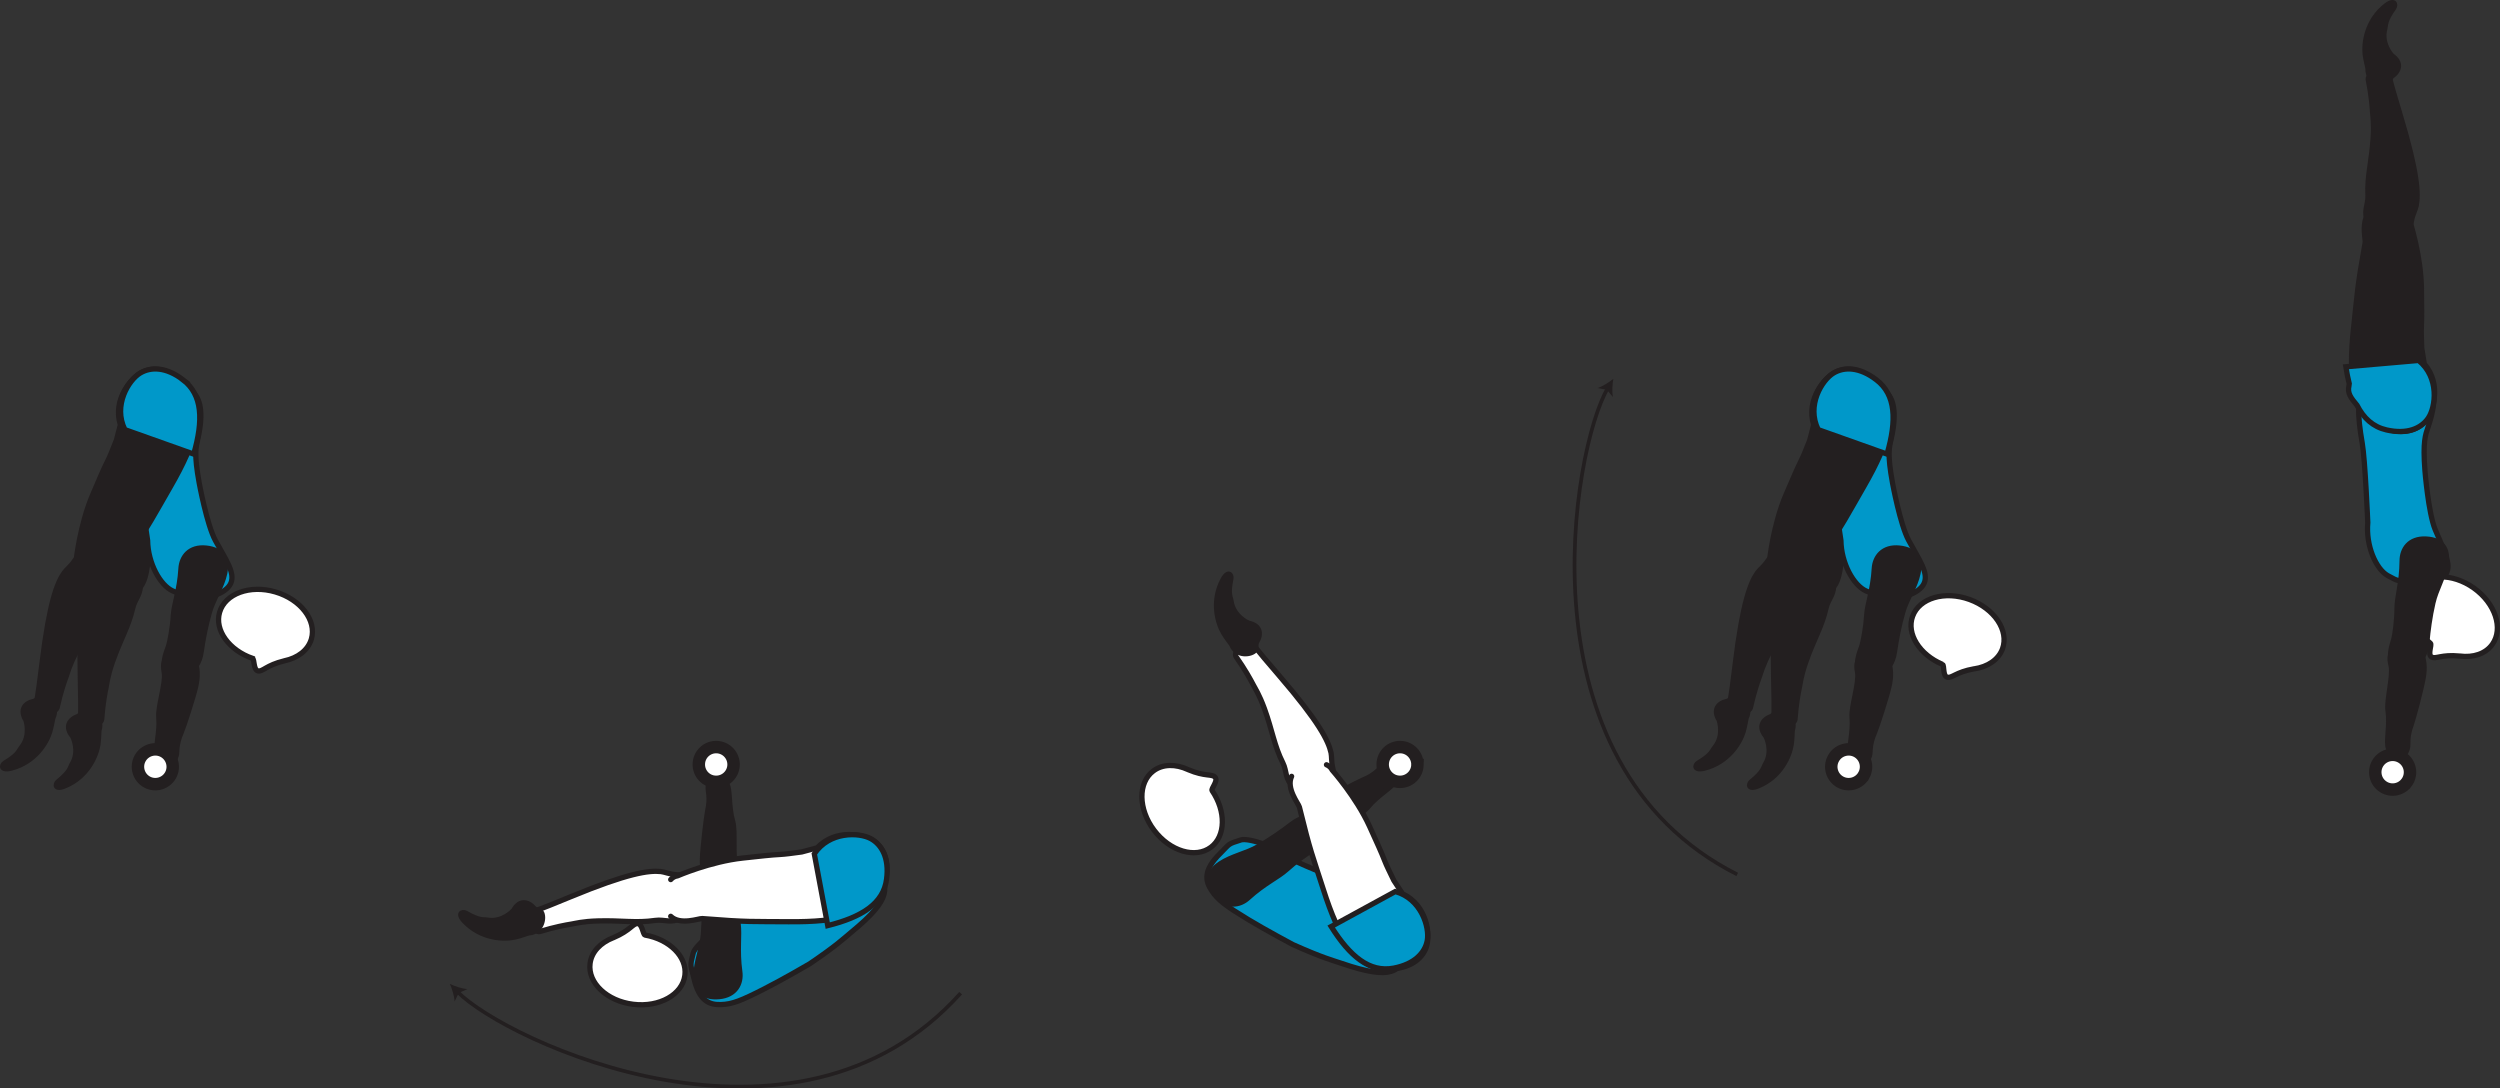 <?xml version="1.0" encoding="UTF-8" standalone="no"?>
<!-- Created with Inkscape (http://www.inkscape.org/) -->

<svg
   version="1.1"
   id="svg1"
   width="267.451"
   height="116.447"
   viewBox="0 0 267.451 116.447"
   sodipodi:docname="cell.svg"
   xmlns:inkscape="http://www.inkscape.org/namespaces/inkscape"
   xmlns:sodipodi="http://sodipodi.sourceforge.net/DTD/sodipodi-0.dtd"
   xmlns="http://www.w3.org/2000/svg"
   xmlns:svg="http://www.w3.org/2000/svg">
  <rect x="0" y="0" width="267.451" height="116.447" fill="#333333" stroke="none"/>
  <sodipodi:namedview
     id="namedview1"
     pagecolor="#ffffff"
     bordercolor="#000000"
     borderopacity="0.25"
     inkscape:showpageshadow="2"
     inkscape:pageopacity="0.0"
     inkscape:pagecheckerboard="0"
     inkscape:deskcolor="#d1d1d1">
    <inkscape:page
       x="0"
       y="0"
       inkscape:label="1"
       id="page1"
       width="267.451"
       height="116.447"
       margin="0"
       bleed="0" />
  </sodipodi:namedview>
  <defs
     id="defs1" />
  <path
     style="fill:#231f20;fill-opacity:1;fill-rule:nonzero;stroke:none"
     d="m 13.463,60.981 c -2.124,-0.787 -2.64,-0.661 -3.036,0.219 -0.266,0.584 -0.708,1.032 -0.886,1.374 -0.588,1.158 -1.104,3.344 -0.948,9.928 0.036,1.49 0.074,3.583 0.016,4.443 -0.078,1.353 2.23,0.577 2.266,0.041 0.125,-1.713 0.349,-2.869 0.478,-3.484 0.09,-0.417 0.147,-1.177 0.699,-2.745 0.839,-2.385 1.692,-3.687 2.161,-5.755 0.219,-0.958 0.99,-1.537 0.719,-2.589 -0.265,-1.052 -1.469,-1.432 -1.469,-1.432"
     id="path716" />
  <path
     style="fill:none;stroke:#231f20;stroke-width:0.566;stroke-linecap:butt;stroke-linejoin:miter;stroke-miterlimit:4;stroke-dasharray:none;stroke-opacity:1"
     d="m 13.463,60.981 c -2.124,-0.787 -2.64,-0.661 -3.036,0.219 -0.266,0.584 -0.708,1.032 -0.886,1.374 -0.588,1.158 -1.104,3.344 -0.948,9.928 0.036,1.49 0.074,3.583 0.016,4.443 -0.078,1.353 2.23,0.577 2.266,0.041 0.125,-1.713 0.349,-2.869 0.478,-3.484 0.09,-0.417 0.147,-1.177 0.699,-2.745 0.839,-2.385 1.692,-3.687 2.161,-5.755 0.219,-0.958 0.99,-1.537 0.719,-2.589 -0.265,-1.052 -1.469,-1.432 -1.469,-1.432 z"
     id="path717" />
  <path
     style="fill:#231f20;fill-opacity:1;fill-rule:nonzero;stroke:none"
     d="m 12.088,63.044 c 3.625,1.718 3.537,-2.359 3.745,-2.792 2.167,-4.52 2.208,-4.9 3.626,-8.454 2.03,-5.134 2.64,-8.968 0,-11.025 -1.787,-1.401 -3.434,-1.427 -4.568,-0.76 -1.256,0.744 -2.943,3.432 -1.699,6.041 l -0.181,1.703 c -0.272,1.131 -0.402,1.693 -0.579,2.235 -0.307,0.953 -0.583,1.994 -1.088,3.885 -0.891,3.364 -0.724,7.197 -0.724,7.197 -0.292,1.215 1.468,1.97 1.468,1.97"
     id="path718" />
  <path
     style="fill:none;stroke:#231f20;stroke-width:0.566;stroke-linecap:butt;stroke-linejoin:miter;stroke-miterlimit:4;stroke-dasharray:none;stroke-opacity:1"
     d="m 12.088,63.044 c 3.625,1.718 3.537,-2.359 3.745,-2.792 2.167,-4.52 2.208,-4.9 3.626,-8.454 2.03,-5.134 2.64,-8.968 0,-11.025 -1.787,-1.401 -3.434,-1.427 -4.568,-0.76 -1.256,0.744 -2.943,3.432 -1.699,6.041 l -0.181,1.703 c -0.272,1.131 -0.402,1.693 -0.579,2.235 -0.307,0.953 -0.583,1.994 -1.088,3.885 -0.891,3.364 -0.724,7.197 -0.724,7.197 -0.292,1.215 1.468,1.97 1.468,1.97 z"
     id="path719" />
  <path
     style="fill:#231f20;fill-opacity:1;fill-rule:nonzero;stroke:none"
     d="m 7.667,78.82 c -0.866,-1.042 -0.375,-1.902 0.598,-2.266 0.287,-0.109 0.427,-0.505 0.714,-0.584 0.682,-0.186 2.166,0.719 1.729,2.158 -0.031,0.098 -0.031,0.916 -0.12,1.53 -0.183,1.198 -1.125,3.511 -3.625,4.526 -1.176,0.496 -1.244,-0.297 -0.828,-0.64 1.333,-1.079 1.24,-1.433 1.48,-1.845 0.838,-1.39 0.052,-2.879 0.052,-2.879"
     id="path720" />
  <path
     style="fill:none;stroke:#231f20;stroke-width:0.333;stroke-linecap:butt;stroke-linejoin:miter;stroke-miterlimit:4;stroke-dasharray:none;stroke-opacity:1"
     d="m 7.667,78.82 c -0.866,-1.042 -0.375,-1.902 0.598,-2.266 0.287,-0.109 0.427,-0.505 0.714,-0.584 0.682,-0.186 2.166,0.719 1.729,2.158 -0.031,0.098 -0.031,0.916 -0.12,1.53 -0.183,1.198 -1.125,3.511 -3.625,4.526 -1.176,0.496 -1.244,-0.297 -0.828,-0.64 1.333,-1.079 1.24,-1.433 1.48,-1.845 0.838,-1.39 0.052,-2.879 0.052,-2.879 z"
     id="path721" />
  <path
     style="fill:#0098c9;fill-opacity:1;fill-rule:nonzero;stroke:none"
     d="m 21.307,51.648 c -0.563,-3.083 -0.348,-3.807 -0.14,-4.703 1.281,-5.636 -1.511,-6.161 -4.208,-5.141 -3.172,1.198 -4.339,1.562 -2.631,7.625 0.484,1.688 1.464,8.385 1.464,8.385 0.031,2.448 1.359,4.818 2.692,5.407 1.401,0.62 0.891,0.271 2.297,0.609 1.339,0.323 3.427,-0.313 3.916,-1.448 0.47,-1.093 -0.5,-2.442 -1.661,-4.573 -0.907,-1.681 -1.729,-6.161 -1.729,-6.161"
     id="path722" />
  <path
     style="fill:none;stroke:#231f20;stroke-width:0.566;stroke-linecap:butt;stroke-linejoin:miter;stroke-miterlimit:4;stroke-dasharray:none;stroke-opacity:1"
     d="m 21.307,51.648 c -0.563,-3.083 -0.348,-3.807 -0.14,-4.703 1.281,-5.636 -1.511,-6.161 -4.208,-5.141 -3.172,1.198 -4.339,1.562 -2.631,7.625 0.484,1.688 1.464,8.385 1.464,8.385 0.031,2.448 1.359,4.818 2.692,5.407 1.401,0.62 0.891,0.271 2.297,0.609 1.339,0.323 3.427,-0.313 3.916,-1.448 0.47,-1.093 -0.5,-2.442 -1.661,-4.573 -0.907,-1.681 -1.729,-6.161 -1.729,-6.161 z"
     id="path723" />
  <path
     style="fill:#ffffff;fill-opacity:1;fill-rule:nonzero;stroke:none"
     d="m 27.011,70.434 c 0.229,0.094 0.082,1.23 0.593,1.339 0.511,0.104 0.859,-0.599 2.797,-1.073 l 0.02,-0.006 c 1.423,-0.296 2.538,-1.124 2.891,-2.333 0.579,-1.989 -1.145,-4.244 -3.853,-5.036 -2.715,-0.797 -5.387,0.183 -5.964,2.177 -0.563,1.902 1.005,4.058 3.516,4.932"
     id="path724" />
  <path
     style="fill:none;stroke:#231f20;stroke-width:0.566;stroke-linecap:butt;stroke-linejoin:miter;stroke-miterlimit:4;stroke-dasharray:none;stroke-opacity:1"
     d="m 27.011,70.434 c 0.229,0.094 0.082,1.23 0.593,1.339 0.511,0.104 0.859,-0.599 2.797,-1.073 l 0.02,-0.006 c 1.423,-0.296 2.538,-1.124 2.891,-2.333 0.579,-1.989 -1.145,-4.244 -3.853,-5.036 -2.715,-0.797 -5.387,0.183 -5.964,2.177 -0.563,1.902 1.005,4.058 3.516,4.932 z"
     id="path725" />
  <path
     style="fill:#231f20;fill-opacity:1;fill-rule:nonzero;stroke:none"
     d="m 16.828,80.773 c -0.265,-0.589 0.312,-2.453 0.161,-4.052 -0.104,-1.084 0.771,-3.688 0.588,-4.756 -0.166,-0.973 -0.15,-1.443 0.939,-1.823 0.64,-0.224 2.031,-0.249 2.219,0.23 0.448,1.098 0.432,2.046 0.192,3.089 -0.271,1.187 -1.298,4.333 -1.542,4.891 -0.609,1.394 -0.417,2.109 -0.541,2.494 -0.235,0.728 -0.573,0.818 -1.073,0.765 -0.954,-0.098 -0.943,-0.838 -0.943,-0.838"
     id="path726" />
  <path
     style="fill:none;stroke:#231f20;stroke-width:0.566;stroke-linecap:butt;stroke-linejoin:miter;stroke-miterlimit:4;stroke-dasharray:none;stroke-opacity:1"
     d="m 16.828,80.773 c -0.265,-0.589 0.312,-2.453 0.161,-4.052 -0.104,-1.084 0.771,-3.688 0.588,-4.756 -0.166,-0.973 -0.15,-1.443 0.939,-1.823 0.64,-0.224 2.031,-0.249 2.219,0.23 0.448,1.098 0.432,2.046 0.192,3.089 -0.271,1.187 -1.298,4.333 -1.542,4.891 -0.609,1.394 -0.417,2.109 -0.541,2.494 -0.235,0.728 -0.573,0.818 -1.073,0.765 -0.954,-0.098 -0.943,-0.838 -0.943,-0.838 z"
     id="path727" />
  <path
     style="fill:#231f20;fill-opacity:1;fill-rule:nonzero;stroke:none"
     d="m 18.235,71.82 c -1.251,-0.339 -0.36,-2.178 -0.204,-2.692 0.156,-0.516 0.448,-2.048 0.51,-3.267 0.074,-1.224 0.688,-2.724 0.823,-5.041 0.073,-1.224 0.912,-2.364 2.683,-2.183 1.745,0.177 2.297,1.229 1.989,2.693 -0.307,1.464 -1.219,2.708 -1.631,4.156 -0.421,1.459 -0.708,2.979 -0.874,4.183 -0.192,1.364 -0.796,1.968 -1.26,2.093 -1.151,0.312 -2.036,0.058 -2.036,0.058"
     id="path728" />
  <path
     style="fill:none;stroke:#231f20;stroke-width:0.566;stroke-linecap:butt;stroke-linejoin:miter;stroke-miterlimit:4;stroke-dasharray:none;stroke-opacity:1"
     d="m 18.235,71.82 c -1.251,-0.339 -0.36,-2.178 -0.204,-2.692 0.156,-0.516 0.448,-2.048 0.51,-3.267 0.074,-1.224 0.688,-2.724 0.823,-5.041 0.073,-1.224 0.912,-2.364 2.683,-2.183 1.745,0.177 2.297,1.229 1.989,2.693 -0.307,1.464 -1.219,2.708 -1.631,4.156 -0.421,1.459 -0.708,2.979 -0.874,4.183 -0.192,1.364 -0.796,1.968 -1.26,2.093 -1.151,0.312 -2.036,0.058 -2.036,0.058 z"
     id="path729" />
  <path
     style="fill:#ffffff;fill-opacity:1;fill-rule:nonzero;stroke:none"
     d="m 18.26,82.908 c 0.484,-0.906 0.141,-2.031 -0.76,-2.521 -0.907,-0.483 -2.032,-0.146 -2.521,0.761 -0.484,0.901 -0.146,2.032 0.76,2.521 0.901,0.484 2.032,0.146 2.521,-0.761"
     id="path730" />
  <path
     style="fill:none;stroke:#231f20;stroke-width:1.332;stroke-linecap:butt;stroke-linejoin:miter;stroke-miterlimit:4;stroke-dasharray:none;stroke-opacity:1"
     d="m 18.26,82.908 c 0.484,-0.906 0.141,-2.031 -0.76,-2.521 -0.907,-0.483 -2.032,-0.146 -2.521,0.761 -0.484,0.901 -0.146,2.032 0.76,2.521 0.901,0.484 2.032,0.146 2.521,-0.761 z"
     id="path731" />
  <path
     style="fill:#231f20;fill-opacity:1;fill-rule:nonzero;stroke:none"
     d="m 255.958,5.877 c 1.109,0.771 0.869,1.735 0.031,2.339 -0.251,0.182 -0.276,0.598 -0.536,0.754 -0.61,0.36 -2.282,-0.12 -2.24,-1.618 0.005,-0.106 -0.219,-0.891 -0.298,-1.511 -0.14,-1.204 0.152,-3.682 2.282,-5.333 1.01,-0.781 1.286,-0.043 0.98,0.4 -0.995,1.396 -0.814,1.715 -0.934,2.172 -0.442,1.563 0.715,2.797 0.715,2.797"
     id="path732" />
  <path
     style="fill:none;stroke:#231f20;stroke-width:0.333;stroke-linecap:butt;stroke-linejoin:miter;stroke-miterlimit:4;stroke-dasharray:none;stroke-opacity:1"
     d="m 255.958,5.877 c 1.109,0.771 0.869,1.735 0.031,2.339 -0.251,0.182 -0.276,0.598 -0.536,0.754 -0.61,0.36 -2.282,-0.12 -2.24,-1.618 0.005,-0.106 -0.219,-0.891 -0.298,-1.511 -0.14,-1.204 0.152,-3.682 2.282,-5.333 1.01,-0.781 1.286,-0.043 0.98,0.4 -0.995,1.396 -0.814,1.715 -0.934,2.172 -0.442,1.563 0.715,2.797 0.715,2.797 z"
     id="path733" />
  <path
     style="fill:#231f20;fill-opacity:1;fill-rule:nonzero;stroke:none"
     d="m 255.119,24.606 c 2.255,0.198 2.724,-0.068 2.87,-1.016 0.104,-0.629 0.412,-1.182 0.489,-1.562 0.256,-1.271 0.172,-3.511 -1.729,-9.812 -0.438,-1.432 -1.031,-3.443 -1.208,-4.282 -0.282,-1.328 -2.292,0.031 -2.188,0.552 0.333,1.688 0.428,2.866 0.464,3.495 0.026,0.423 0.172,1.172 0.062,2.833 -0.172,2.522 -0.65,4.006 -0.552,6.12 0.047,0.979 -0.541,1.746 -0.005,2.688 0.536,0.943 1.797,0.984 1.797,0.984"
     id="path734" />
  <path
     style="fill:none;stroke:#231f20;stroke-width:0.566;stroke-linecap:butt;stroke-linejoin:miter;stroke-miterlimit:4;stroke-dasharray:none;stroke-opacity:1"
     d="m 255.119,24.606 c 2.255,0.198 2.724,-0.068 2.87,-1.016 0.104,-0.629 0.412,-1.182 0.489,-1.562 0.256,-1.271 0.172,-3.511 -1.729,-9.812 -0.438,-1.432 -1.031,-3.443 -1.208,-4.282 -0.282,-1.328 -2.292,0.031 -2.188,0.552 0.333,1.688 0.428,2.866 0.464,3.495 0.026,0.423 0.172,1.172 0.062,2.833 -0.172,2.522 -0.65,4.006 -0.552,6.12 0.047,0.979 -0.541,1.746 -0.005,2.688 0.536,0.943 1.797,0.984 1.797,0.984 z"
     id="path735" />
  <path
     style="fill:#0098c9;fill-opacity:1;fill-rule:nonzero;stroke:none"
     d="m 259.421,50.346 c -0.239,-3.125 0.052,-3.824 0.349,-4.698 1.855,-5.474 -0.875,-6.282 -3.656,-5.542 -3.281,0.864 -4.475,1.115 -3.401,7.312 0.306,1.724 0.593,8.49 0.593,8.49 -0.224,2.444 0.855,4.938 2.12,5.662 1.333,0.755 0.86,0.359 2.219,0.838 1.302,0.458 3.448,0.037 4.052,-1.042 0.578,-1.03 -0.25,-2.478 -1.182,-4.718 -0.729,-1.766 -1.094,-6.302 -1.094,-6.302"
     id="path736" />
  <path
     style="fill:none;stroke:#231f20;stroke-width:0.566;stroke-linecap:butt;stroke-linejoin:miter;stroke-miterlimit:4;stroke-dasharray:none;stroke-opacity:1"
     d="m 259.421,50.346 c -0.239,-3.125 0.052,-3.824 0.349,-4.698 1.855,-5.474 -0.875,-6.282 -3.656,-5.542 -3.281,0.864 -4.475,1.115 -3.401,7.312 0.306,1.724 0.593,8.49 0.593,8.49 -0.224,2.444 0.855,4.938 2.12,5.662 1.333,0.755 0.86,0.359 2.219,0.838 1.302,0.458 3.448,0.037 4.052,-1.042 0.578,-1.03 -0.25,-2.478 -1.182,-4.718 -0.729,-1.766 -1.094,-6.302 -1.094,-6.302 z"
     id="path737" />
  <path
     style="fill:#ffffff;fill-opacity:1;fill-rule:nonzero;stroke:none"
     d="m 260.01,68.82 c 0.181,0.166 -0.328,1.193 0.119,1.464 0.453,0.265 1.016,-0.292 2.99,-0.1 h 0.026 c 1.442,0.188 2.765,-0.234 3.489,-1.255 1.204,-1.697 0.308,-4.391 -1.989,-6.025 -2.307,-1.636 -5.146,-1.584 -6.35,0.104 -1.15,1.62 -0.38,4.166 1.715,5.812"
     id="path738" />
  <path
     style="fill:none;stroke:#231f20;stroke-width:0.566;stroke-linecap:butt;stroke-linejoin:miter;stroke-miterlimit:4;stroke-dasharray:none;stroke-opacity:1"
     d="m 260.01,68.82 c 0.181,0.166 -0.328,1.193 0.119,1.464 0.453,0.265 1.016,-0.292 2.99,-0.1 h 0.026 c 1.442,0.188 2.765,-0.234 3.489,-1.255 1.204,-1.697 0.308,-4.391 -1.989,-6.025 -2.307,-1.636 -5.146,-1.584 -6.35,0.104 -1.15,1.62 -0.38,4.166 1.715,5.812 z"
     id="path739" />
  <path
     style="fill:#231f20;fill-opacity:1;fill-rule:nonzero;stroke:none"
     d="m 255.895,22.262 c -3.948,-0.697 -2.781,3.208 -2.865,3.683 -0.88,4.932 -0.823,5.307 -1.239,9.104 -0.594,5.495 -0.162,9.355 2.932,10.636 2.099,0.869 3.692,0.463 4.604,-0.485 1.016,-1.052 1.927,-4.094 0.026,-6.271 l -0.276,-1.692 c -0.036,-1.163 -0.067,-1.735 -0.036,-2.313 0.046,-1 0.03,-2.078 0.005,-4.036 -0.031,-3.47 -1.208,-7.126 -1.208,-7.126 -0.043,-1.245 -1.943,-1.5 -1.943,-1.5"
     id="path740" />
  <path
     style="fill:none;stroke:#231f20;stroke-width:0.566;stroke-linecap:butt;stroke-linejoin:miter;stroke-miterlimit:4;stroke-dasharray:none;stroke-opacity:1"
     d="m 255.895,22.262 c -3.948,-0.697 -2.781,3.208 -2.865,3.683 -0.88,4.932 -0.823,5.307 -1.239,9.104 -0.594,5.495 -0.162,9.355 2.932,10.636 2.099,0.869 3.692,0.463 4.604,-0.485 1.016,-1.052 1.927,-4.094 0.026,-6.271 l -0.276,-1.692 c -0.036,-1.163 -0.067,-1.735 -0.036,-2.313 0.046,-1 0.03,-2.078 0.005,-4.036 -0.031,-3.47 -1.208,-7.126 -1.208,-7.126 -0.043,-1.245 -1.943,-1.5 -1.943,-1.5 z"
     id="path741" />
  <path
     style="fill:#0098c9;fill-opacity:1;fill-rule:nonzero;stroke:none"
     d="m 258.743,38.56 -7.785,0.677 c 0.099,0.645 0.224,1.239 0.364,1.812 -0.005,0.079 -0.016,0.156 -0.031,0.229 -0.182,0.782 0.198,1.282 0.864,2.078 0.708,1.385 1.708,2.308 3.146,2.636 2.214,0.505 3.714,-0.162 4.464,-1.246 0.822,-1.202 1.218,-4.358 -1.022,-6.186"
     id="path742" />
  <path
     style="fill:none;stroke:#231f20;stroke-width:0.566;stroke-linecap:butt;stroke-linejoin:miter;stroke-miterlimit:4;stroke-dasharray:none;stroke-opacity:1"
     d="m 258.743,38.56 -7.785,0.677 c 0.099,0.645 0.224,1.239 0.364,1.812 -0.005,0.079 -0.016,0.156 -0.031,0.229 -0.182,0.782 0.198,1.282 0.864,2.078 0.708,1.385 1.708,2.308 3.146,2.636 2.214,0.505 3.714,-0.162 4.464,-1.246 0.822,-1.202 1.218,-4.358 -1.022,-6.186 z"
     id="path743" />
  <path
     style="fill:#231f20;fill-opacity:1;fill-rule:nonzero;stroke:none"
     d="m 255.53,80.054 c -0.291,-0.573 0.177,-2.469 -0.057,-4.057 -0.162,-1.074 0.573,-3.713 0.333,-4.771 -0.219,-0.969 -0.229,-1.437 0.833,-1.874 0.631,-0.262 2.016,-0.36 2.23,0.104 0.505,1.077 0.546,2.02 0.36,3.072 -0.21,1.198 -1.063,4.395 -1.271,4.974 -0.532,1.427 -0.303,2.126 -0.407,2.52 -0.198,0.735 -0.532,0.839 -1.032,0.819 -0.957,-0.047 -0.989,-0.787 -0.989,-0.787"
     id="path744" />
  <path
     style="fill:none;stroke:#231f20;stroke-width:0.566;stroke-linecap:butt;stroke-linejoin:miter;stroke-miterlimit:4;stroke-dasharray:none;stroke-opacity:1"
     d="m 255.53,80.054 c -0.291,-0.573 0.177,-2.469 -0.057,-4.057 -0.162,-1.074 0.573,-3.713 0.333,-4.771 -0.219,-0.969 -0.229,-1.437 0.833,-1.874 0.631,-0.262 2.016,-0.36 2.23,0.104 0.505,1.077 0.546,2.02 0.36,3.072 -0.21,1.198 -1.063,4.395 -1.271,4.974 -0.532,1.427 -0.303,2.126 -0.407,2.52 -0.198,0.735 -0.532,0.839 -1.032,0.819 -0.957,-0.047 -0.989,-0.787 -0.989,-0.787 z"
     id="path745" />
  <path
     style="fill:#231f20;fill-opacity:1;fill-rule:nonzero;stroke:none"
     d="m 256.458,71.038 c -1.272,-0.27 -0.485,-2.15 -0.36,-2.672 0.136,-0.53 0.339,-2.072 0.339,-3.296 0.005,-1.224 0.53,-2.75 0.546,-5.078 0,-1.224 0.782,-2.412 2.552,-2.323 1.756,0.083 2.371,1.099 2.142,2.583 -0.23,1.474 -1.074,2.766 -1.407,4.24 -0.339,1.473 -0.541,3.005 -0.645,4.218 -0.12,1.375 -0.688,2.016 -1.142,2.162 -1.134,0.374 -2.025,0.166 -2.025,0.166"
     id="path746" />
  <path
     style="fill:none;stroke:#231f20;stroke-width:0.566;stroke-linecap:butt;stroke-linejoin:miter;stroke-miterlimit:4;stroke-dasharray:none;stroke-opacity:1"
     d="m 256.458,71.038 c -1.272,-0.27 -0.485,-2.15 -0.36,-2.672 0.136,-0.53 0.339,-2.072 0.339,-3.296 0.005,-1.224 0.53,-2.75 0.546,-5.078 0,-1.224 0.782,-2.412 2.552,-2.323 1.756,0.083 2.371,1.099 2.142,2.583 -0.23,1.474 -1.074,2.766 -1.407,4.24 -0.339,1.473 -0.541,3.005 -0.645,4.218 -0.12,1.375 -0.688,2.016 -1.142,2.162 -1.134,0.374 -2.025,0.166 -2.025,0.166 z"
     id="path747" />
  <path
     style="fill:#ffffff;fill-opacity:1;fill-rule:nonzero;stroke:none"
     d="m 257.431,83.757 c -0.636,0.808 -1.802,0.953 -2.609,0.317 -0.807,-0.624 -0.953,-1.801 -0.323,-2.609 0.63,-0.807 1.802,-0.952 2.61,-0.317 0.812,0.63 0.953,1.802 0.322,2.609"
     id="path748" />
  <path
     style="fill:none;stroke:#231f20;stroke-width:1.332;stroke-linecap:butt;stroke-linejoin:miter;stroke-miterlimit:4;stroke-dasharray:none;stroke-opacity:1"
     d="m 257.431,83.757 c -0.636,0.808 -1.802,0.953 -2.609,0.317 -0.807,-0.624 -0.953,-1.801 -0.323,-2.609 0.63,-0.807 1.802,-0.952 2.61,-0.317 0.812,0.63 0.953,1.802 0.322,2.609 z"
     id="path749" />
  <path
     style="fill:#0098c9;fill-opacity:1;fill-rule:nonzero;stroke:none"
     d="m 138.317,101.054 c 3.208,1.432 4.156,1.651 5.24,2.02 5.468,1.871 6.244,0.839 7.115,-1.394 1.234,-3.158 1.604,-5.006 -4.448,-6.719 -4.599,-1.303 -7.828,-2.928 -7.828,-2.928 -1.38,-1.265 -4.776,-2.448 -5.642,-2.177 -1.468,0.453 -1.172,0.406 -2.202,1.428 -1.912,1.869 -1.579,3.025 -0.918,4.014 0.658,0.991 1.486,1.61 3.891,3.068 1.865,1.131 4.792,2.688 4.792,2.688"
     id="path750" />
  <path
     style="fill:none;stroke:#231f20;stroke-width:0.566;stroke-linecap:butt;stroke-linejoin:miter;stroke-miterlimit:4;stroke-dasharray:none;stroke-opacity:1"
     d="m 138.317,101.054 c 3.208,1.432 4.156,1.651 5.24,2.02 5.468,1.871 6.244,0.839 7.115,-1.394 1.234,-3.158 1.604,-5.006 -4.448,-6.719 -4.599,-1.303 -7.828,-2.928 -7.828,-2.928 -1.38,-1.265 -4.776,-2.448 -5.642,-2.177 -1.468,0.453 -1.172,0.406 -2.202,1.428 -1.912,1.869 -1.579,3.025 -0.918,4.014 0.658,0.991 1.486,1.61 3.891,3.068 1.865,1.131 4.792,2.688 4.792,2.688 z"
     id="path751" />
  <path
     style="fill:#0098c9;fill-opacity:1;fill-rule:nonzero;stroke:none"
     d="m 86.614,103.111 c 2.902,-1.969 3.588,-2.661 4.468,-3.39 4.47,-3.667 4,-4.871 2.563,-6.782 -2.041,-2.713 -3.416,-4.005 -8.063,0.245 -3.52,3.224 -6.604,5.114 -6.604,5.114 -1.801,0.511 -4.588,2.776 -4.817,3.658 -0.385,1.483 -0.271,1.213 0.052,2.624 0.588,2.604 1.745,2.928 2.937,2.89 1.183,-0.036 2.151,-0.416 4.651,-1.697 1.943,-0.984 4.813,-2.662 4.813,-2.662"
     id="path752" />
  <path
     style="fill:none;stroke:#231f20;stroke-width:0.566;stroke-linecap:butt;stroke-linejoin:miter;stroke-miterlimit:4;stroke-dasharray:none;stroke-opacity:1"
     d="m 86.614,103.111 c 2.902,-1.969 3.588,-2.661 4.468,-3.39 4.47,-3.667 4,-4.871 2.563,-6.782 -2.041,-2.713 -3.416,-4.005 -8.063,0.245 -3.52,3.224 -6.604,5.114 -6.604,5.114 -1.801,0.511 -4.588,2.776 -4.817,3.658 -0.385,1.483 -0.271,1.213 0.052,2.624 0.588,2.604 1.745,2.928 2.937,2.89 1.183,-0.036 2.151,-0.416 4.651,-1.697 1.943,-0.984 4.813,-2.662 4.813,-2.662 z"
     id="path753" />
  <path
     style="fill:#ffffff;fill-opacity:1;fill-rule:nonzero;stroke:none"
     d="m 69.005,100.033 c -0.235,-0.058 -0.276,-1.203 -0.797,-1.224 -0.522,-0.025 -0.755,0.729 -2.588,1.505 l -0.022,0.006 c -1.354,0.526 -2.322,1.521 -2.473,2.765 -0.256,2.062 1.812,4.016 4.613,4.354 2.803,0.35 5.282,-1.041 5.532,-3.103 0.25,-1.97 -1.636,-3.844 -4.265,-4.303"
     id="path754" />
  <path
     style="fill:none;stroke:#231f20;stroke-width:0.566;stroke-linecap:butt;stroke-linejoin:miter;stroke-miterlimit:4;stroke-dasharray:none;stroke-opacity:1"
     d="m 69.005,100.033 c -0.235,-0.058 -0.276,-1.203 -0.797,-1.224 -0.522,-0.025 -0.755,0.729 -2.588,1.505 l -0.022,0.006 c -1.354,0.526 -2.322,1.521 -2.473,2.765 -0.256,2.062 1.812,4.016 4.613,4.354 2.803,0.35 5.282,-1.041 5.532,-3.103 0.25,-1.97 -1.636,-3.844 -4.265,-4.303 z"
     id="path755" />
  <path
     style="fill:#231f20;fill-opacity:1;fill-rule:nonzero;stroke:none"
     d="m 77.754,83.893 c 0.371,0.525 0.167,2.463 0.631,4.005 0.307,1.036 -0.047,3.765 0.339,4.776 0.353,0.927 0.432,1.386 -0.563,1.968 -0.588,0.35 -1.943,0.642 -2.224,0.214 -0.651,-0.995 -0.817,-1.927 -0.787,-2.995 0.036,-1.219 0.432,-4.505 0.558,-5.104 0.333,-1.489 0.005,-2.146 0.057,-2.552 0.088,-0.755 0.401,-0.907 0.901,-0.953 0.954,-0.088 1.088,0.641 1.088,0.641"
     id="path756" />
  <path
     style="fill:none;stroke:#231f20;stroke-width:0.566;stroke-linecap:butt;stroke-linejoin:miter;stroke-miterlimit:4;stroke-dasharray:none;stroke-opacity:1"
     d="m 77.754,83.893 c 0.371,0.525 0.167,2.463 0.631,4.005 0.307,1.036 -0.047,3.765 0.339,4.776 0.353,0.927 0.432,1.386 -0.563,1.968 -0.588,0.35 -1.943,0.642 -2.224,0.214 -0.651,-0.995 -0.817,-1.927 -0.787,-2.995 0.036,-1.219 0.432,-4.505 0.558,-5.104 0.333,-1.489 0.005,-2.146 0.057,-2.552 0.088,-0.755 0.401,-0.907 0.901,-0.953 0.954,-0.088 1.088,0.641 1.088,0.641 z"
     id="path757" />
  <path
     style="fill:#231f20;fill-opacity:1;fill-rule:nonzero;stroke:none"
     d="m 78.109,92.945 c 1.292,0.093 0.776,2.063 0.724,2.599 -0.057,0.541 -0.041,2.098 0.129,3.306 0.167,1.215 -0.14,2.803 0.178,5.106 0.166,1.213 -0.438,2.5 -2.208,2.661 -1.746,0.167 -2.495,-0.756 -2.474,-2.256 0.015,-1.495 0.667,-2.891 0.791,-4.396 0.125,-1.504 0.115,-3.052 0.047,-4.266 -0.078,-1.379 0.396,-2.093 0.829,-2.301 1.067,-0.532 1.984,-0.453 1.984,-0.453"
     id="path758" />
  <path
     style="fill:none;stroke:#231f20;stroke-width:0.566;stroke-linecap:butt;stroke-linejoin:miter;stroke-miterlimit:4;stroke-dasharray:none;stroke-opacity:1"
     d="m 78.109,92.945 c 1.292,0.093 0.776,2.063 0.724,2.599 -0.057,0.541 -0.041,2.098 0.129,3.306 0.167,1.215 -0.14,2.803 0.178,5.106 0.166,1.213 -0.438,2.5 -2.208,2.661 -1.746,0.167 -2.495,-0.756 -2.474,-2.256 0.015,-1.495 0.667,-2.891 0.791,-4.396 0.125,-1.504 0.115,-3.052 0.047,-4.266 -0.078,-1.379 0.396,-2.093 0.829,-2.301 1.067,-0.532 1.984,-0.453 1.984,-0.453 z"
     id="path759" />
  <path
     style="fill:#ffffff;fill-opacity:1;fill-rule:nonzero;stroke:none"
     d="m 129.666,84.574 c -0.125,-0.208 0.678,-1.03 0.328,-1.421 -0.349,-0.396 -1.046,-0.036 -2.88,-0.812 l -0.021,-0.011 c -1.323,-0.609 -2.708,-0.609 -3.708,0.146 -1.661,1.25 -1.625,4.089 0.077,6.344 1.704,2.254 4.428,3.067 6.084,1.817 1.588,-1.198 1.62,-3.859 0.12,-6.063"
     id="path760" />
  <path
     style="fill:none;stroke:#231f20;stroke-width:0.566;stroke-linecap:butt;stroke-linejoin:miter;stroke-miterlimit:4;stroke-dasharray:none;stroke-opacity:1"
     d="m 129.666,84.574 c -0.125,-0.208 0.678,-1.03 0.328,-1.421 -0.349,-0.396 -1.046,-0.036 -2.88,-0.812 l -0.021,-0.011 c -1.323,-0.609 -2.708,-0.609 -3.708,0.146 -1.661,1.25 -1.625,4.089 0.077,6.344 1.704,2.254 4.428,3.067 6.084,1.817 1.588,-1.198 1.62,-3.859 0.12,-6.063 z"
     id="path761" />
  <path
     style="fill:#231f20;fill-opacity:1;fill-rule:nonzero;stroke:none"
     d="m 149.276,83.538 c -0.224,0.604 -1.932,1.532 -2.943,2.787 -0.683,0.844 -3.131,2.093 -3.745,2.99 -0.558,0.812 -0.896,1.135 -1.943,0.65 -0.615,-0.285 -1.625,-1.239 -1.432,-1.708 0.448,-1.104 1.12,-1.771 2.021,-2.349 1.026,-0.656 3.958,-2.192 4.52,-2.432 1.412,-0.572 1.771,-1.214 2.136,-1.402 0.672,-0.353 0.974,-0.181 1.296,0.204 0.615,0.735 0.09,1.26 0.09,1.26"
     id="path762" />
  <path
     style="fill:none;stroke:#231f20;stroke-width:0.566;stroke-linecap:butt;stroke-linejoin:miter;stroke-miterlimit:4;stroke-dasharray:none;stroke-opacity:1"
     d="m 149.276,83.538 c -0.224,0.604 -1.932,1.532 -2.943,2.787 -0.683,0.844 -3.131,2.093 -3.745,2.99 -0.558,0.812 -0.896,1.135 -1.943,0.65 -0.615,-0.285 -1.625,-1.239 -1.432,-1.708 0.448,-1.104 1.12,-1.771 2.021,-2.349 1.026,-0.656 3.958,-2.192 4.52,-2.432 1.412,-0.572 1.771,-1.214 2.136,-1.402 0.672,-0.353 0.974,-0.181 1.296,0.204 0.615,0.735 0.09,1.26 0.09,1.26 z"
     id="path763" />
  <path
     style="fill:#231f20;fill-opacity:1;fill-rule:nonzero;stroke:none"
     d="m 142.016,88.961 c 0.661,1.113 -1.256,1.807 -1.73,2.066 -0.48,0.262 -1.75,1.157 -2.652,1.986 -0.905,0.822 -2.385,1.468 -4.109,3.036 -0.9,0.823 -2.301,1.052 -3.437,-0.312 -1.13,-1.344 -0.792,-2.486 0.448,-3.319 1.245,-0.833 2.765,-1.083 4.078,-1.838 1.312,-0.75 2.578,-1.635 3.542,-2.381 1.093,-0.843 1.948,-0.853 2.364,-0.619 1.042,0.583 1.496,1.381 1.496,1.381"
     id="path764" />
  <path
     style="fill:none;stroke:#231f20;stroke-width:0.566;stroke-linecap:butt;stroke-linejoin:miter;stroke-miterlimit:4;stroke-dasharray:none;stroke-opacity:1"
     d="m 142.016,88.961 c 0.661,1.113 -1.256,1.807 -1.73,2.066 -0.48,0.262 -1.75,1.157 -2.652,1.986 -0.905,0.822 -2.385,1.468 -4.109,3.036 -0.9,0.823 -2.301,1.052 -3.437,-0.312 -1.13,-1.344 -0.792,-2.486 0.448,-3.319 1.245,-0.833 2.765,-1.083 4.078,-1.838 1.312,-0.75 2.578,-1.635 3.542,-2.381 1.093,-0.843 1.948,-0.853 2.364,-0.619 1.042,0.583 1.496,1.381 1.496,1.381 z"
     id="path765" />
  <path
     style="fill:#ffffff;fill-opacity:1;fill-rule:nonzero;stroke:none"
     d="m 78.478,81.841 c 0.027,-1.032 -0.781,-1.885 -1.806,-1.918 -1.027,-0.03 -1.886,0.776 -1.912,1.809 -0.031,1.025 0.776,1.885 1.802,1.91 1.026,0.032 1.886,-0.781 1.916,-1.801"
     id="path766" />
  <path
     style="fill:none;stroke:#231f20;stroke-width:1.332;stroke-linecap:butt;stroke-linejoin:miter;stroke-miterlimit:4;stroke-dasharray:none;stroke-opacity:1"
     d="m 78.478,81.841 c 0.027,-1.032 -0.781,-1.885 -1.806,-1.918 -1.027,-0.03 -1.886,0.776 -1.912,1.809 -0.031,1.025 0.776,1.885 1.802,1.91 1.026,0.032 1.886,-0.781 1.916,-1.801 z"
     id="path767" />
  <path
     style="fill:#ffffff;fill-opacity:1;fill-rule:nonzero;stroke:none"
     d="m 151.64,81.841 c 0.026,-1.032 -0.782,-1.885 -1.807,-1.918 -1.027,-0.03 -1.885,0.776 -1.912,1.809 -0.031,1.025 0.776,1.885 1.803,1.91 1.025,0.032 1.885,-0.781 1.916,-1.801"
     id="path768" />
  <path
     style="fill:none;stroke:#231f20;stroke-width:1.332;stroke-linecap:butt;stroke-linejoin:miter;stroke-miterlimit:4;stroke-dasharray:none;stroke-opacity:1"
     d="m 151.64,81.841 c 0.026,-1.032 -0.782,-1.885 -1.807,-1.918 -1.027,-0.03 -1.885,0.776 -1.912,1.809 -0.031,1.025 0.776,1.885 1.803,1.91 1.025,0.032 1.885,-0.781 1.916,-1.801 z"
     id="path769" />
  <path
     style="fill:none;stroke:#231f20;stroke-width:0.4;stroke-linecap:butt;stroke-linejoin:miter;stroke-miterlimit:4;stroke-dasharray:none;stroke-opacity:1"
     d="m 102.77,106.251 c -17.677,19.73 -48.729,5.058 -53.808,-0.134"
     id="path770" />
  <path
     style="fill:#231f20;fill-opacity:1;fill-rule:nonzero;stroke:none"
     d="m 48.125,105.257 c 0.547,0.256 1.291,0.511 1.869,0.557 l -0.917,0.418 -0.443,0.91 c -0.03,-0.577 -0.265,-1.333 -0.509,-1.885"
     id="path771" />
  <path
     style="fill:none;stroke:#231f20;stroke-width:0.4;stroke-linecap:butt;stroke-linejoin:miter;stroke-miterlimit:4;stroke-dasharray:none;stroke-opacity:1"
     d="m 185.849,93.549 c -23.647,-11.938 -17.557,-45.735 -13.865,-51.989"
     id="path772" />
  <path
     style="fill:#231f20;fill-opacity:1;fill-rule:nonzero;stroke:none"
     d="m 172.598,40.522 c -0.104,0.595 -0.156,1.386 -0.052,1.954 l -0.64,-0.776 -0.996,-0.187 c 0.552,-0.183 1.219,-0.609 1.688,-0.991"
     id="path773" />
  <path
     style="fill:#231f20;fill-opacity:1;fill-rule:nonzero;stroke:none"
     d="m 10.979,60.268 c -1.984,-1.094 -2.52,-1.036 -3.031,-0.224 -0.349,0.536 -0.849,0.912 -1.073,1.229 -0.755,1.057 -1.583,3.151 -2.38,9.683 -0.178,1.484 -0.448,3.557 -0.626,4.4 -0.276,1.329 2.12,0.896 2.235,0.37 0.369,-1.672 0.76,-2.792 0.979,-3.374 0.146,-0.402 0.313,-1.142 1.089,-2.62 1.172,-2.24 2.208,-3.407 2.968,-5.376 0.355,-0.922 1.204,-1.38 1.084,-2.463 -0.099,-1.079 -1.245,-1.625 -1.245,-1.625"
     id="path774" />
  <path
     style="fill:none;stroke:#231f20;stroke-width:0.566;stroke-linecap:butt;stroke-linejoin:miter;stroke-miterlimit:4;stroke-dasharray:none;stroke-opacity:1"
     d="m 10.979,60.268 c -1.984,-1.094 -2.52,-1.036 -3.031,-0.224 -0.349,0.536 -0.849,0.912 -1.073,1.229 -0.755,1.057 -1.583,3.151 -2.38,9.683 -0.178,1.484 -0.448,3.557 -0.626,4.4 -0.276,1.329 2.12,0.896 2.235,0.37 0.369,-1.672 0.76,-2.792 0.979,-3.374 0.146,-0.402 0.313,-1.142 1.089,-2.62 1.172,-2.24 2.208,-3.407 2.968,-5.376 0.355,-0.922 1.204,-1.38 1.084,-2.463 -0.099,-1.079 -1.245,-1.625 -1.245,-1.625 z"
     id="path775" />
  <path
     style="fill:#231f20;fill-opacity:1;fill-rule:nonzero;stroke:#231f20;stroke-width:0.566;stroke-linecap:round;stroke-linejoin:round;stroke-miterlimit:4;stroke-dasharray:none;stroke-opacity:1"
     d="m 11.568,62.7 c 1.364,-0.406 1.672,-2.531 1.864,-2.812 2.803,-4.162 2.896,-4.532 4.808,-7.839 2.76,-4.792 3.921,-8.489 1.604,-10.912 -1.573,-1.645 -3.193,-1.905 -4.412,-1.416 -1.349,0.557 -3.412,2.973 -2.552,5.735 l -0.432,1.656 c -0.432,1.082 -0.636,1.62 -0.891,2.134 -0.453,0.896 -0.87,1.882 -1.641,3.688 -1.364,3.194 -1.765,7.011 -1.765,7.011 -0.115,0.292 -0.099,0.572 -0.011,0.828"
     id="path776" />
  <path
     style="fill:#231f20;fill-opacity:1;fill-rule:nonzero;stroke:none"
     d="m 2.661,77.074 c -0.702,-1.156 -0.093,-1.937 0.922,-2.151 0.302,-0.067 0.494,-0.442 0.792,-0.478 0.697,-0.084 2.041,1.031 1.396,2.38 -0.042,0.093 -0.162,0.912 -0.344,1.5 -0.35,1.161 -1.61,3.312 -4.235,3.969 -1.233,0.302 -1.187,-0.485 -0.729,-0.761 1.469,-0.88 1.433,-1.244 1.729,-1.615 1.032,-1.249 0.469,-2.844 0.469,-2.844"
     id="path777" />
  <path
     style="fill:none;stroke:#231f20;stroke-width:0.333;stroke-linecap:butt;stroke-linejoin:miter;stroke-miterlimit:4;stroke-dasharray:none;stroke-opacity:1"
     d="m 2.661,77.074 c -0.702,-1.156 -0.093,-1.937 0.922,-2.151 0.302,-0.067 0.494,-0.442 0.792,-0.478 0.697,-0.084 2.041,1.031 1.396,2.38 -0.042,0.093 -0.162,0.912 -0.344,1.5 -0.35,1.161 -1.61,3.312 -4.235,3.969 -1.233,0.302 -1.187,-0.485 -0.729,-0.761 1.469,-0.88 1.433,-1.244 1.729,-1.615 1.032,-1.249 0.469,-2.844 0.469,-2.844 z"
     id="path778" />
  <path
     style="fill:#0098c9;fill-opacity:1;fill-rule:nonzero;stroke:none"
     d="m 19.577,40.628 c -1.801,-1.382 -3.437,-1.402 -4.577,-0.72 -1.245,0.75 -2.917,3.464 -1.641,6.053 l 7.365,2.619 c 1.036,-3.615 0.953,-6.348 -1.147,-7.952"
     id="path779" />
  <path
     style="fill:none;stroke:#231f20;stroke-width:0.566;stroke-linecap:butt;stroke-linejoin:miter;stroke-miterlimit:4;stroke-dasharray:none;stroke-opacity:1"
     d="m 19.577,40.628 c -1.801,-1.382 -3.437,-1.402 -4.577,-0.72 -1.245,0.75 -2.917,3.464 -1.641,6.053 l 7.365,2.619 c 1.036,-3.615 0.953,-6.348 -1.147,-7.952 z"
     id="path780" />
  <path
     style="fill:#231f20;fill-opacity:1;fill-rule:nonzero;stroke:none"
     d="m 194.614,60.981 c -2.125,-0.787 -2.641,-0.661 -3.037,0.219 -0.266,0.584 -0.708,1.032 -0.886,1.374 -0.588,1.158 -1.098,3.344 -0.948,9.928 0.043,1.49 0.079,3.583 0.022,4.443 -0.079,1.353 2.224,0.577 2.26,0.041 0.125,-1.713 0.349,-2.869 0.48,-3.484 0.088,-0.417 0.15,-1.177 0.702,-2.745 0.834,-2.385 1.694,-3.687 2.156,-5.755 0.219,-0.958 0.99,-1.537 0.719,-2.589 -0.265,-1.052 -1.468,-1.432 -1.468,-1.432"
     id="path781" />
  <path
     style="fill:none;stroke:#231f20;stroke-width:0.566;stroke-linecap:butt;stroke-linejoin:miter;stroke-miterlimit:4;stroke-dasharray:none;stroke-opacity:1"
     d="m 194.614,60.981 c -2.125,-0.787 -2.641,-0.661 -3.037,0.219 -0.266,0.584 -0.708,1.032 -0.886,1.374 -0.588,1.158 -1.098,3.344 -0.948,9.928 0.043,1.49 0.079,3.583 0.022,4.443 -0.079,1.353 2.224,0.577 2.26,0.041 0.125,-1.713 0.349,-2.869 0.48,-3.484 0.088,-0.417 0.15,-1.177 0.702,-2.745 0.834,-2.385 1.694,-3.687 2.156,-5.755 0.219,-0.958 0.99,-1.537 0.719,-2.589 -0.265,-1.052 -1.468,-1.432 -1.468,-1.432 z"
     id="path782" />
  <path
     style="fill:#231f20;fill-opacity:1;fill-rule:nonzero;stroke:none"
     d="m 193.239,63.044 c 3.624,1.718 3.536,-2.359 3.744,-2.792 2.167,-4.52 2.208,-4.9 3.626,-8.454 2.036,-5.134 2.645,-8.968 0,-11.025 -1.787,-1.401 -3.432,-1.427 -4.568,-0.76 -1.255,0.744 -2.943,3.432 -1.698,6.041 l -0.182,1.703 c -0.271,1.131 -0.396,1.693 -0.574,2.235 -0.312,0.953 -0.588,1.994 -1.088,3.885 -0.89,3.364 -0.729,7.197 -0.729,7.197 -0.292,1.215 1.469,1.97 1.469,1.97"
     id="path783" />
  <path
     style="fill:none;stroke:#231f20;stroke-width:0.566;stroke-linecap:butt;stroke-linejoin:miter;stroke-miterlimit:4;stroke-dasharray:none;stroke-opacity:1"
     d="m 193.239,63.044 c 3.624,1.718 3.536,-2.359 3.744,-2.792 2.167,-4.52 2.208,-4.9 3.626,-8.454 2.036,-5.134 2.645,-8.968 0,-11.025 -1.787,-1.401 -3.432,-1.427 -4.568,-0.76 -1.255,0.744 -2.943,3.432 -1.698,6.041 l -0.182,1.703 c -0.271,1.131 -0.396,1.693 -0.574,2.235 -0.312,0.953 -0.588,1.994 -1.088,3.885 -0.89,3.364 -0.729,7.197 -0.729,7.197 -0.292,1.215 1.469,1.97 1.469,1.97 z"
     id="path784" />
  <path
     style="fill:#231f20;fill-opacity:1;fill-rule:nonzero;stroke:none"
     d="m 188.817,78.82 c -0.859,-1.042 -0.375,-1.902 0.598,-2.266 0.287,-0.109 0.428,-0.505 0.714,-0.584 0.682,-0.186 2.172,0.719 1.729,2.158 -0.031,0.098 -0.025,0.916 -0.12,1.53 -0.181,1.198 -1.119,3.511 -3.619,4.526 -1.182,0.496 -1.25,-0.297 -0.828,-0.64 1.328,-1.079 1.234,-1.433 1.474,-1.845 0.838,-1.39 0.052,-2.879 0.052,-2.879"
     id="path785" />
  <path
     style="fill:none;stroke:#231f20;stroke-width:0.333;stroke-linecap:butt;stroke-linejoin:miter;stroke-miterlimit:4;stroke-dasharray:none;stroke-opacity:1"
     d="m 188.817,78.82 c -0.859,-1.042 -0.375,-1.902 0.598,-2.266 0.287,-0.109 0.428,-0.505 0.714,-0.584 0.682,-0.186 2.172,0.719 1.729,2.158 -0.031,0.098 -0.025,0.916 -0.12,1.53 -0.181,1.198 -1.119,3.511 -3.619,4.526 -1.182,0.496 -1.25,-0.297 -0.828,-0.64 1.328,-1.079 1.234,-1.433 1.474,-1.845 0.838,-1.39 0.052,-2.879 0.052,-2.879 z"
     id="path786" />
  <path
     style="fill:#0098c9;fill-opacity:1;fill-rule:nonzero;stroke:none"
     d="m 202.458,51.648 c -0.563,-3.083 -0.349,-3.807 -0.136,-4.703 1.276,-5.636 -1.511,-6.161 -4.208,-5.141 -3.177,1.198 -4.339,1.562 -2.631,7.625 0.479,1.688 1.459,8.385 1.459,8.385 0.031,2.448 1.359,4.818 2.692,5.407 1.407,0.62 0.891,0.271 2.297,0.609 1.339,0.323 3.432,-0.313 3.918,-1.448 0.473,-1.093 -0.5,-2.442 -1.658,-4.573 -0.91,-1.681 -1.733,-6.161 -1.733,-6.161"
     id="path787" />
  <path
     style="fill:none;stroke:#231f20;stroke-width:0.566;stroke-linecap:butt;stroke-linejoin:miter;stroke-miterlimit:4;stroke-dasharray:none;stroke-opacity:1"
     d="m 202.458,51.648 c -0.563,-3.083 -0.349,-3.807 -0.136,-4.703 1.276,-5.636 -1.511,-6.161 -4.208,-5.141 -3.177,1.198 -4.339,1.562 -2.631,7.625 0.479,1.688 1.459,8.385 1.459,8.385 0.031,2.448 1.359,4.818 2.692,5.407 1.407,0.62 0.891,0.271 2.297,0.609 1.339,0.323 3.432,-0.313 3.918,-1.448 0.473,-1.093 -0.5,-2.442 -1.658,-4.573 -0.91,-1.681 -1.733,-6.161 -1.733,-6.161 z"
     id="path788" />
  <path
     style="fill:#ffffff;fill-opacity:1;fill-rule:nonzero;stroke:none"
     d="m 207.806,71.074 c 0.224,0.11 0.005,1.235 0.511,1.371 0.5,0.14 0.896,-0.541 2.854,-0.891 h 0.026 c 1.437,-0.208 2.598,-0.969 3.032,-2.146 0.708,-1.952 -0.871,-4.312 -3.527,-5.276 -2.661,-0.963 -5.38,-0.156 -6.088,1.797 -0.688,1.865 0.739,4.115 3.192,5.145"
     id="path789" />
  <path
     style="fill:none;stroke:#231f20;stroke-width:0.566;stroke-linecap:butt;stroke-linejoin:miter;stroke-miterlimit:4;stroke-dasharray:none;stroke-opacity:1"
     d="m 207.806,71.074 c 0.224,0.11 0.005,1.235 0.511,1.371 0.5,0.14 0.896,-0.541 2.854,-0.891 h 0.026 c 1.437,-0.208 2.598,-0.969 3.032,-2.146 0.708,-1.952 -0.871,-4.312 -3.527,-5.276 -2.661,-0.963 -5.38,-0.156 -6.088,1.797 -0.688,1.865 0.739,4.115 3.192,5.145 z"
     id="path790" />
  <path
     style="fill:#231f20;fill-opacity:1;fill-rule:nonzero;stroke:none"
     d="m 197.978,80.773 c -0.26,-0.589 0.317,-2.453 0.161,-4.052 -0.104,-1.084 0.776,-3.688 0.59,-4.756 -0.167,-0.973 -0.152,-1.443 0.937,-1.823 0.645,-0.224 2.031,-0.249 2.224,0.23 0.448,1.098 0.432,2.046 0.187,3.089 -0.271,1.187 -1.296,4.333 -1.536,4.891 -0.615,1.394 -0.416,2.109 -0.547,2.494 -0.235,0.728 -0.568,0.818 -1.073,0.765 -0.954,-0.098 -0.943,-0.838 -0.943,-0.838"
     id="path791" />
  <path
     style="fill:none;stroke:#231f20;stroke-width:0.566;stroke-linecap:butt;stroke-linejoin:miter;stroke-miterlimit:4;stroke-dasharray:none;stroke-opacity:1"
     d="m 197.978,80.773 c -0.26,-0.589 0.317,-2.453 0.161,-4.052 -0.104,-1.084 0.776,-3.688 0.59,-4.756 -0.167,-0.973 -0.152,-1.443 0.937,-1.823 0.645,-0.224 2.031,-0.249 2.224,0.23 0.448,1.098 0.432,2.046 0.187,3.089 -0.271,1.187 -1.296,4.333 -1.536,4.891 -0.615,1.394 -0.416,2.109 -0.547,2.494 -0.235,0.728 -0.568,0.818 -1.073,0.765 -0.954,-0.098 -0.943,-0.838 -0.943,-0.838 z"
     id="path792" />
  <path
     style="fill:#231f20;fill-opacity:1;fill-rule:nonzero;stroke:none"
     d="m 199.39,71.82 c -1.251,-0.339 -0.365,-2.178 -0.208,-2.692 0.161,-0.516 0.447,-2.048 0.515,-3.267 0.068,-1.224 0.682,-2.724 0.818,-5.041 0.072,-1.224 0.916,-2.364 2.682,-2.183 1.745,0.177 2.297,1.229 1.989,2.693 -0.301,1.464 -1.213,2.708 -1.629,4.156 -0.423,1.459 -0.704,2.979 -0.875,4.183 -0.193,1.364 -0.797,1.968 -1.261,2.093 -1.151,0.312 -2.031,0.058 -2.031,0.058"
     id="path793" />
  <path
     style="fill:none;stroke:#231f20;stroke-width:0.566;stroke-linecap:butt;stroke-linejoin:miter;stroke-miterlimit:4;stroke-dasharray:none;stroke-opacity:1"
     d="m 199.39,71.82 c -1.251,-0.339 -0.365,-2.178 -0.208,-2.692 0.161,-0.516 0.447,-2.048 0.515,-3.267 0.068,-1.224 0.682,-2.724 0.818,-5.041 0.072,-1.224 0.916,-2.364 2.682,-2.183 1.745,0.177 2.297,1.229 1.989,2.693 -0.301,1.464 -1.213,2.708 -1.629,4.156 -0.423,1.459 -0.704,2.979 -0.875,4.183 -0.193,1.364 -0.797,1.968 -1.261,2.093 -1.151,0.312 -2.031,0.058 -2.031,0.058 z"
     id="path794" />
  <path
     style="fill:#ffffff;fill-opacity:1;fill-rule:nonzero;stroke:none"
     d="m 199.41,82.908 c 0.485,-0.906 0.147,-2.031 -0.755,-2.521 -0.906,-0.483 -2.036,-0.146 -2.521,0.761 -0.489,0.901 -0.151,2.032 0.756,2.521 0.905,0.484 2.036,0.146 2.52,-0.761"
     id="path795" />
  <path
     style="fill:none;stroke:#231f20;stroke-width:1.332;stroke-linecap:butt;stroke-linejoin:miter;stroke-miterlimit:4;stroke-dasharray:none;stroke-opacity:1"
     d="m 199.41,82.908 c 0.485,-0.906 0.147,-2.031 -0.755,-2.521 -0.906,-0.483 -2.036,-0.146 -2.521,0.761 -0.489,0.901 -0.151,2.032 0.756,2.521 0.905,0.484 2.036,0.146 2.52,-0.761 z"
     id="path796" />
  <path
     style="fill:#231f20;fill-opacity:1;fill-rule:nonzero;stroke:none"
     d="m 192.129,60.268 c -1.979,-1.094 -2.515,-1.036 -3.031,-0.224 -0.349,0.536 -0.849,0.912 -1.073,1.229 -0.75,1.057 -1.583,3.151 -2.38,9.683 -0.172,1.484 -0.443,3.557 -0.62,4.4 -0.276,1.329 2.114,0.896 2.229,0.37 0.371,-1.672 0.765,-2.792 0.98,-3.374 0.151,-0.402 0.312,-1.142 1.093,-2.62 1.172,-2.24 2.203,-3.407 2.964,-5.376 0.359,-0.922 1.203,-1.38 1.088,-2.463 -0.104,-1.079 -1.25,-1.625 -1.25,-1.625"
     id="path797" />
  <path
     style="fill:none;stroke:#231f20;stroke-width:0.566;stroke-linecap:butt;stroke-linejoin:miter;stroke-miterlimit:4;stroke-dasharray:none;stroke-opacity:1"
     d="m 192.129,60.268 c -1.979,-1.094 -2.515,-1.036 -3.031,-0.224 -0.349,0.536 -0.849,0.912 -1.073,1.229 -0.75,1.057 -1.583,3.151 -2.38,9.683 -0.172,1.484 -0.443,3.557 -0.62,4.4 -0.276,1.329 2.114,0.896 2.229,0.37 0.371,-1.672 0.765,-2.792 0.98,-3.374 0.151,-0.402 0.312,-1.142 1.093,-2.62 1.172,-2.24 2.203,-3.407 2.964,-5.376 0.359,-0.922 1.203,-1.38 1.088,-2.463 -0.104,-1.079 -1.25,-1.625 -1.25,-1.625 z"
     id="path798" />
  <path
     style="fill:#231f20;fill-opacity:1;fill-rule:nonzero;stroke:#231f20;stroke-width:0.566;stroke-linecap:round;stroke-linejoin:round;stroke-miterlimit:4;stroke-dasharray:none;stroke-opacity:1"
     d="m 192.723,62.7 c 1.359,-0.406 1.672,-2.531 1.859,-2.812 2.808,-4.162 2.896,-4.532 4.808,-7.839 2.765,-4.792 3.921,-8.489 1.604,-10.912 -1.573,-1.645 -3.188,-1.905 -4.412,-1.416 -1.348,0.557 -3.405,2.973 -2.552,5.735 l -0.427,1.656 c -0.432,1.082 -0.641,1.62 -0.896,2.134 -0.448,0.896 -0.864,1.882 -1.64,3.688 -1.365,3.194 -1.761,7.011 -1.761,7.011 -0.115,0.292 -0.099,0.572 -0.015,0.828"
     id="path799" />
  <path
     style="fill:#231f20;fill-opacity:1;fill-rule:nonzero;stroke:none"
     d="m 183.811,77.074 c -0.702,-1.156 -0.093,-1.937 0.923,-2.151 0.301,-0.067 0.495,-0.442 0.791,-0.478 0.704,-0.084 2.042,1.031 1.396,2.38 -0.042,0.093 -0.156,0.912 -0.339,1.5 -0.348,1.161 -1.615,3.312 -4.239,3.969 -1.234,0.302 -1.188,-0.485 -0.724,-0.761 1.468,-0.88 1.427,-1.244 1.73,-1.615 1.03,-1.249 0.462,-2.844 0.462,-2.844"
     id="path800" />
  <path
     style="fill:none;stroke:#231f20;stroke-width:0.333;stroke-linecap:butt;stroke-linejoin:miter;stroke-miterlimit:4;stroke-dasharray:none;stroke-opacity:1"
     d="m 183.811,77.074 c -0.702,-1.156 -0.093,-1.937 0.923,-2.151 0.301,-0.067 0.495,-0.442 0.791,-0.478 0.704,-0.084 2.042,1.031 1.396,2.38 -0.042,0.093 -0.156,0.912 -0.339,1.5 -0.348,1.161 -1.615,3.312 -4.239,3.969 -1.234,0.302 -1.188,-0.485 -0.724,-0.761 1.468,-0.88 1.427,-1.244 1.73,-1.615 1.03,-1.249 0.462,-2.844 0.462,-2.844 z"
     id="path801" />
  <path
     style="fill:#0098c9;fill-opacity:1;fill-rule:nonzero;stroke:none"
     d="m 200.729,40.628 c -1.803,-1.382 -3.438,-1.402 -4.574,-0.72 -1.249,0.75 -2.916,3.464 -1.645,6.053 l 7.364,2.619 c 1.041,-3.615 0.959,-6.348 -1.145,-7.952"
     id="path802" />
  <path
     style="fill:none;stroke:#231f20;stroke-width:0.566;stroke-linecap:butt;stroke-linejoin:miter;stroke-miterlimit:4;stroke-dasharray:none;stroke-opacity:1"
     d="m 200.729,40.628 c -1.803,-1.382 -3.438,-1.402 -4.574,-0.72 -1.249,0.75 -2.916,3.464 -1.645,6.053 l 7.364,2.619 c 1.041,-3.615 0.959,-6.348 -1.145,-7.952 z"
     id="path803" />
  <path
     style="fill:#ffffff;fill-opacity:1;fill-rule:nonzero;stroke:none"
     d="m 73.582,96.32 c -0.02,-2.266 -0.333,-2.703 -1.29,-2.755 -0.642,-0.038 -1.215,-0.292 -1.6,-0.328 -1.291,-0.136 -3.52,0.171 -9.604,2.681 -1.375,0.574 -3.318,1.366 -4.14,1.62 -1.292,0.412 0.265,2.282 0.776,2.125 1.64,-0.5 2.806,-0.707 3.421,-0.807 0.423,-0.067 1.151,-0.286 2.817,-0.334 2.527,-0.077 4.048,0.251 6.142,-0.057 0.973,-0.14 1.792,0.371 2.677,-0.26 0.885,-0.62 0.801,-1.885 0.801,-1.885"
     id="path804" />
  <path
     style="fill:none;stroke:#231f20;stroke-width:0.566;stroke-linecap:butt;stroke-linejoin:miter;stroke-miterlimit:4;stroke-dasharray:none;stroke-opacity:1"
     d="m 73.582,96.32 c -0.02,-2.266 -0.333,-2.703 -1.29,-2.755 -0.642,-0.038 -1.215,-0.292 -1.6,-0.328 -1.291,-0.136 -3.52,0.171 -9.604,2.681 -1.375,0.574 -3.318,1.366 -4.14,1.62 -1.292,0.412 0.265,2.282 0.776,2.125 1.64,-0.5 2.806,-0.707 3.421,-0.807 0.423,-0.067 1.151,-0.286 2.817,-0.334 2.527,-0.077 4.048,0.251 6.142,-0.057 0.973,-0.14 1.792,0.371 2.677,-0.26 0.885,-0.62 0.801,-1.885 0.801,-1.885 z"
     id="path805" />
  <path
     style="fill:#ffffff;fill-opacity:1;fill-rule:nonzero;stroke:#231f20;stroke-width:0.566;stroke-linecap:round;stroke-linejoin:round;stroke-miterlimit:4;stroke-dasharray:none;stroke-opacity:1"
     d="m 71.754,98.027 c 1.022,0.991 3.027,0.214 3.366,0.241 5,0.401 5.369,0.302 9.186,0.338 5.532,0.057 9.323,-0.756 10.298,-3.958 0.656,-2.178 0.093,-3.719 -0.932,-4.537 -1.152,-0.906 -4.267,-1.51 -6.251,0.588 l -1.656,0.443 c -1.151,0.152 -1.719,0.235 -2.297,0.266 -1,0.053 -2.067,0.172 -4.015,0.386 -3.453,0.375 -6.975,1.905 -6.975,1.905 -0.306,0.042 -0.546,0.194 -0.724,0.397"
     id="path806" />
  <path
     style="fill:#0098c9;fill-opacity:1;fill-rule:nonzero;stroke:none"
     d="m 93.172,89.726 c -1.276,-0.704 -4.459,-0.787 -6.058,1.62 l 1.438,7.676 c 3.645,-0.911 5.968,-2.359 6.297,-4.984 0.291,-2.249 -0.521,-3.677 -1.677,-4.312"
     id="path807" />
  <path
     style="fill:none;stroke:#231f20;stroke-width:0.566;stroke-linecap:butt;stroke-linejoin:miter;stroke-miterlimit:4;stroke-dasharray:none;stroke-opacity:1"
     d="m 93.172,89.726 c -1.276,-0.704 -4.459,-0.787 -6.058,1.62 l 1.438,7.676 c 3.645,-0.911 5.968,-2.359 6.297,-4.984 0.291,-2.249 -0.521,-3.677 -1.677,-4.312 z"
     id="path808" />
  <path
     style="fill:#231f20;fill-opacity:1;fill-rule:nonzero;stroke:none"
     d="m 54.858,97.325 c 0.662,-1.178 1.642,-1.031 2.328,-0.255 0.21,0.228 0.626,0.219 0.803,0.457 0.416,0.563 0.109,2.282 -1.385,2.386 -0.104,0.005 -0.875,0.308 -1.475,0.438 -1.187,0.271 -3.681,0.219 -5.536,-1.74 -0.875,-0.926 -0.161,-1.275 0.303,-1.01 1.489,0.849 1.786,0.636 2.254,0.719 1.599,0.281 2.708,-0.995 2.708,-0.995"
     id="path809" />
  <path
     style="fill:none;stroke:#231f20;stroke-width:0.333;stroke-linecap:butt;stroke-linejoin:miter;stroke-miterlimit:4;stroke-dasharray:none;stroke-opacity:1"
     d="m 54.858,97.325 c 0.662,-1.178 1.642,-1.031 2.328,-0.255 0.21,0.228 0.626,0.219 0.803,0.457 0.416,0.563 0.109,2.282 -1.385,2.386 -0.104,0.005 -0.875,0.308 -1.475,0.438 -1.187,0.271 -3.681,0.219 -5.536,-1.74 -0.875,-0.926 -0.161,-1.275 0.303,-1.01 1.489,0.849 1.786,0.636 2.254,0.719 1.599,0.281 2.708,-0.995 2.708,-0.995 z"
     id="path810" />
  <path
     style="fill:#ffffff;fill-opacity:1;fill-rule:nonzero;stroke:none"
     d="m 140.374,84.252 c 2.142,-0.73 2.459,-1.162 2.208,-2.088 -0.161,-0.626 -0.104,-1.251 -0.186,-1.626 -0.276,-1.265 -1.267,-3.286 -5.563,-8.276 -0.98,-1.125 -2.333,-2.724 -2.833,-3.421 -0.803,-1.1 -2.09,0.963 -1.776,1.4 0.984,1.401 1.546,2.444 1.838,2.996 0.192,0.385 0.63,1.004 1.203,2.567 0.864,2.38 1.031,3.928 1.979,5.818 0.442,0.88 0.214,1.818 1.089,2.458 0.864,0.646 2.041,0.172 2.041,0.172"
     id="path811" />
  <path
     style="fill:none;stroke:#231f20;stroke-width:0.566;stroke-linecap:butt;stroke-linejoin:miter;stroke-miterlimit:4;stroke-dasharray:none;stroke-opacity:1"
     d="m 140.374,84.252 c 2.142,-0.73 2.459,-1.162 2.208,-2.088 -0.161,-0.626 -0.104,-1.251 -0.186,-1.626 -0.276,-1.265 -1.267,-3.286 -5.563,-8.276 -0.98,-1.125 -2.333,-2.724 -2.833,-3.421 -0.803,-1.1 -2.09,0.963 -1.776,1.4 0.984,1.401 1.546,2.444 1.838,2.996 0.192,0.385 0.63,1.004 1.203,2.567 0.864,2.38 1.031,3.928 1.979,5.818 0.442,0.88 0.214,1.818 1.089,2.458 0.864,0.646 2.041,0.172 2.041,0.172 z"
     id="path812" />
  <path
     style="fill:#ffffff;fill-opacity:1;fill-rule:nonzero;stroke:#231f20;stroke-width:0.566;stroke-linecap:round;stroke-linejoin:round;stroke-miterlimit:4;stroke-dasharray:none;stroke-opacity:1"
     d="m 138.177,83.054 c -0.615,1.276 0.749,2.943 0.828,3.271 1.192,4.869 1.4,5.188 2.568,8.828 1.676,5.265 3.635,8.615 6.989,8.532 2.271,-0.063 3.552,-1.079 4.011,-2.308 0.499,-1.374 0.099,-4.527 -2.521,-5.755 l -0.938,-1.428 c -0.505,-1.046 -0.765,-1.562 -0.974,-2.098 -0.364,-0.933 -0.812,-1.907 -1.624,-3.692 -1.444,-3.158 -4,-6.027 -4,-6.027 -0.136,-0.281 -0.355,-0.459 -0.606,-0.562"
     id="path813" />
  <path
     style="fill:#231f20;fill-opacity:1;fill-rule:nonzero;stroke:none"
     d="m 133.593,66.56 c 1.328,0.265 1.495,1.244 0.964,2.134 -0.156,0.271 -0.016,0.662 -0.183,0.907 -0.412,0.573 -2.14,0.807 -2.702,-0.579 -0.038,-0.098 -0.563,-0.733 -0.871,-1.265 -0.624,-1.047 -1.348,-3.432 -0.057,-5.807 0.605,-1.12 1.162,-0.546 1.048,-0.021 -0.344,1.677 -0.048,1.891 0.02,2.365 0.224,1.604 1.781,2.266 1.781,2.266"
     id="path814" />
  <path
     style="fill:none;stroke:#231f20;stroke-width:0.333;stroke-linecap:butt;stroke-linejoin:miter;stroke-miterlimit:4;stroke-dasharray:none;stroke-opacity:1"
     d="m 133.593,66.56 c 1.328,0.265 1.495,1.244 0.964,2.134 -0.156,0.271 -0.016,0.662 -0.183,0.907 -0.412,0.573 -2.14,0.807 -2.702,-0.579 -0.038,-0.098 -0.563,-0.733 -0.871,-1.265 -0.624,-1.047 -1.348,-3.432 -0.057,-5.807 0.605,-1.12 1.162,-0.546 1.048,-0.021 -0.344,1.677 -0.048,1.891 0.02,2.365 0.224,1.604 1.781,2.266 1.781,2.266 z"
     id="path815" />
  <path
     style="fill:#0098c9;fill-opacity:1;fill-rule:nonzero;stroke:none"
     d="m 149.27,95.377 -6.86,3.745 c 2,3.182 4.095,4.943 6.694,4.448 2.229,-0.428 3.338,-1.641 3.582,-2.933 0.272,-1.432 -0.629,-4.484 -3.416,-5.26"
     id="path816" />
  <path
     style="fill:none;stroke:#231f20;stroke-width:0.566;stroke-linecap:butt;stroke-linejoin:miter;stroke-miterlimit:4;stroke-dasharray:none;stroke-opacity:1"
     d="m 149.27,95.377 -6.86,3.745 c 2,3.182 4.095,4.943 6.694,4.448 2.229,-0.428 3.338,-1.641 3.582,-2.933 0.272,-1.432 -0.629,-4.484 -3.416,-5.26 z"
     id="path817" />
</svg>
